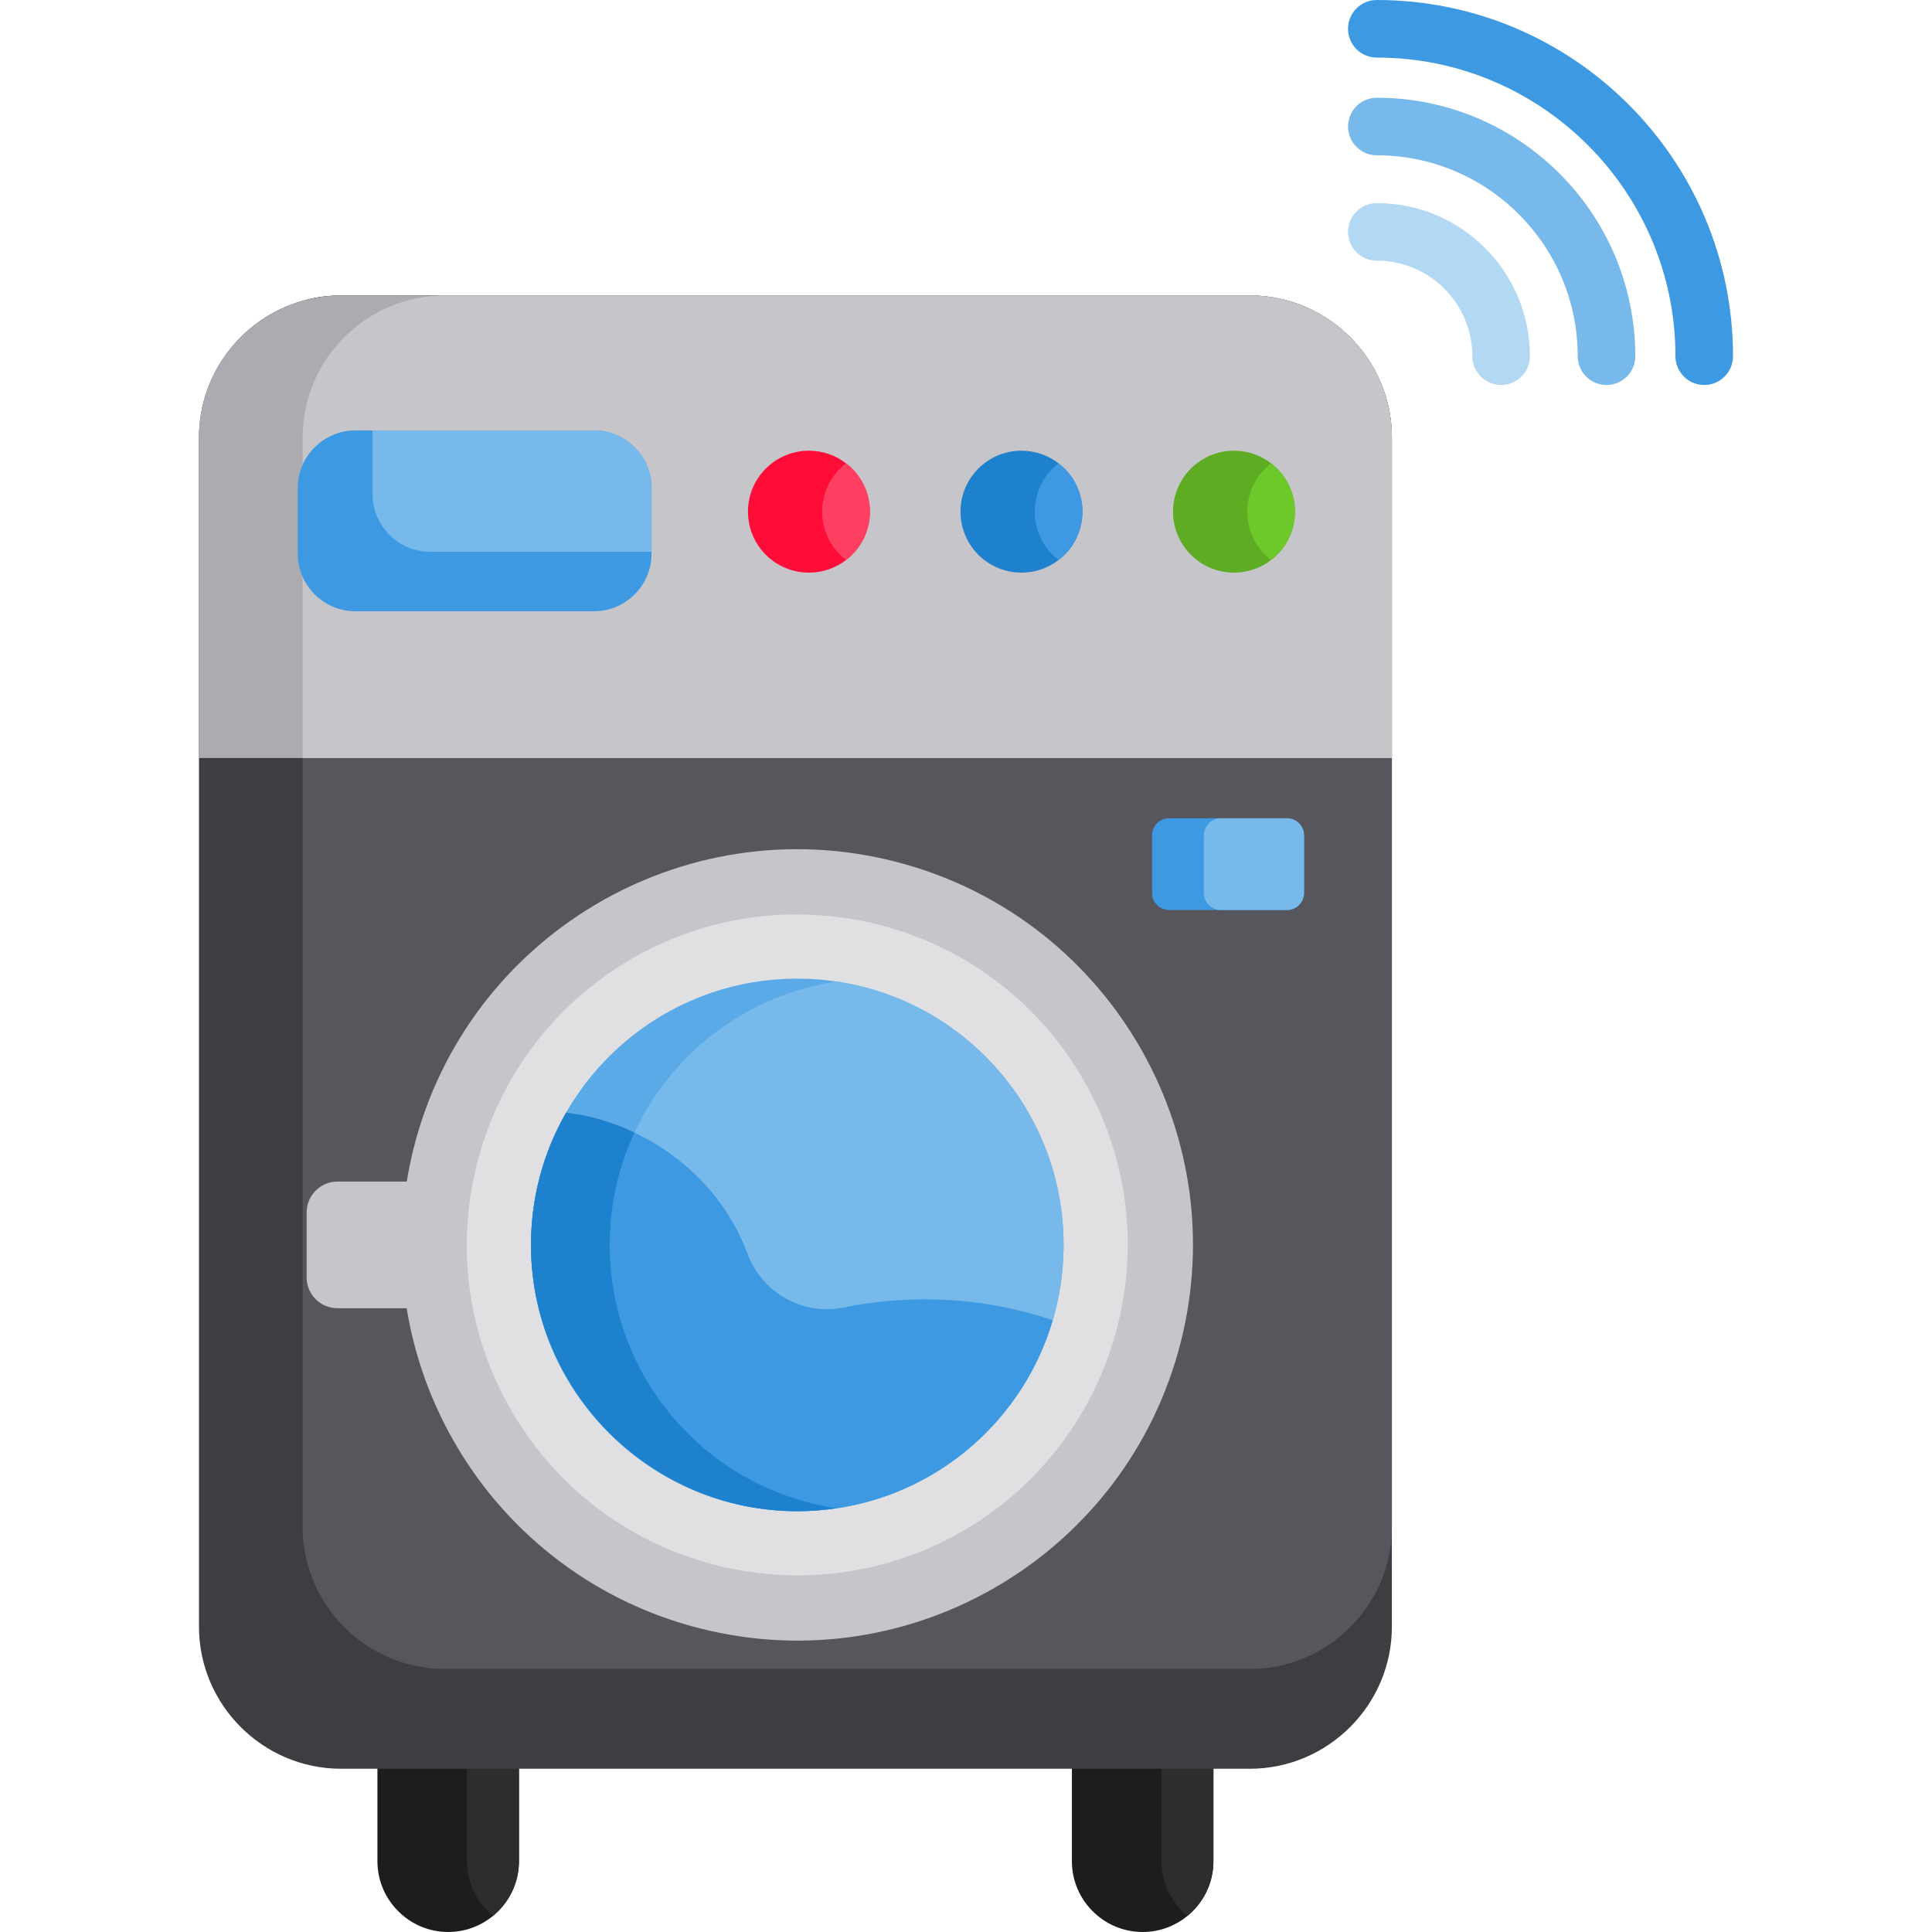 <?xml version="1.0" encoding="iso-8859-1"?>
<!-- Generator: Adobe Illustrator 19.0.0, SVG Export Plug-In . SVG Version: 6.00 Build 0)  -->
<svg version="1.1" id="Capa_1" xmlns="http://www.w3.org/2000/svg" xmlns:xlink="http://www.w3.org/1999/xlink" x="0px" y="0px"
	 viewBox="0 0 512 512" style="enable-background:new 0 0 512 512;" xml:space="preserve">
<g>
	<path style="fill:#1D1D1F;" d="M137.53,443.255v49.997c0,5.819-2.686,11.037-6.887,14.485c-3.235,2.665-7.375,4.262-11.871,4.262
		c-10.305,0-18.748-8.433-18.748-18.748v-49.997c0-10.315,8.443-18.758,18.748-18.758c4.496,0,8.636,1.597,11.871,4.272
		c0.478,0.387,0.936,0.804,1.373,1.241C135.425,433.408,137.53,438.098,137.53,443.255z"/>
	<path style="fill:#1D1D1F;" d="M321.568,443.255v49.997c0,5.819-2.686,11.037-6.887,14.485c-3.235,2.665-7.375,4.262-11.871,4.262
		c-10.315,0-18.748-8.433-18.748-18.748v-49.997c0-10.315,8.433-18.758,18.748-18.758c4.496,0,8.636,1.597,11.871,4.272
		c0.478,0.387,0.936,0.804,1.373,1.241C319.463,433.408,321.568,438.098,321.568,443.255z"/>
</g>
<g>
	<path style="fill:#2D2D30;" d="M137.53,443.255v49.997c0,5.819-2.686,11.037-6.887,14.485c-4.201-3.448-6.887-8.667-6.887-14.485
		v-49.997c0-5.819,2.686-11.047,6.887-14.485c0.478,0.387,0.936,0.804,1.373,1.241C135.425,433.408,137.53,438.098,137.53,443.255z"
		/>
	<path style="fill:#2D2D30;" d="M321.568,443.255v49.997c0,5.819-2.686,11.037-6.887,14.485c-4.201-3.448-6.887-8.667-6.887-14.485
		v-49.997c0-5.819,2.686-11.047,6.887-14.485c0.478,0.387,0.936,0.804,1.373,1.241C319.463,433.408,321.568,438.098,321.568,443.255
		z"/>
</g>
<path style="fill:#3E3D42;" d="M368.86,115.939v315.16c0,20.701-16.937,37.638-37.648,37.638H90.371
	c-20.701,0-37.638-16.937-37.638-37.638v-315.16c0-17.68,12.359-32.623,28.869-36.6c2.818-0.682,5.758-1.038,8.769-1.038h240.841
	C351.923,78.302,368.86,95.239,368.86,115.939z"/>
<path style="fill:#57565C;" d="M368.86,115.939v288.712c0,20.701-16.937,37.638-37.648,37.638H117.837
	c-20.701,0-37.638-16.937-37.638-37.638V89.491c0-3.52,0.488-6.917,1.404-10.152c2.818-0.682,5.758-1.038,8.769-1.038h240.841
	C351.923,78.302,368.86,95.239,368.86,115.939z"/>
<path style="fill:#ACABB1;" d="M368.86,115.939v84.939H52.733v-84.939c0-20.701,16.937-37.638,37.638-37.638h240.841
	C351.923,78.302,368.86,95.239,368.86,115.939z"/>
<path style="fill:#B3D8F4;" d="M397.817,102.028c-4.214,0-7.629-3.416-7.629-7.629c0-13.962-11.358-25.32-25.32-25.32
	c-4.214,0-7.629-3.416-7.629-7.629s3.415-7.629,7.629-7.629c22.375,0,40.579,18.203,40.579,40.579
	C405.447,98.612,402.032,102.028,397.817,102.028z"/>
<path style="fill:#3D9AE2;" d="M451.637,102.028c-4.214,0-7.629-3.416-7.629-7.629c0-43.637-35.501-79.14-79.14-79.14
	c-4.214,0-7.629-3.416-7.629-7.629S360.654,0,364.868,0c52.052,0,94.398,42.346,94.398,94.398
	C459.267,98.612,455.852,102.028,451.637,102.028z"/>
<path style="fill:#78B9EB;" d="M425.739,102.028c-4.214,0-7.629-3.416-7.629-7.629c0-29.357-23.884-53.242-53.242-53.242
	c-4.214,0-7.629-3.416-7.629-7.629s3.415-7.629,7.629-7.629c37.771,0,68.501,30.73,68.501,68.501
	C433.369,98.612,429.954,102.028,425.739,102.028z"/>
<path style="fill:#C6C5CA;" d="M368.86,115.939v84.939H80.199v-84.939c0-20.701,16.937-37.638,37.638-37.638h213.375
	C351.923,78.302,368.86,95.239,368.86,115.939z"/>
<path style="fill:#FF0C38;" d="M230.536,135.603c0,5.218-2.482,9.867-6.327,12.807c-2.726,2.106-6.134,3.347-9.837,3.347
	c-8.921,0-16.154-7.233-16.154-16.154c0-8.931,7.233-16.164,16.154-16.164c3.703,0,7.11,1.241,9.837,3.347
	C228.054,125.725,230.536,130.374,230.536,135.603z"/>
<path style="fill:#1E81CE;" d="M286.86,135.603c0,5.218-2.482,9.867-6.327,12.807c-2.726,2.096-6.144,3.347-9.837,3.347
	c-8.921,0-16.154-7.233-16.154-16.154c0-8.931,7.233-16.164,16.154-16.164c3.693,0,7.11,1.251,9.837,3.347
	C284.378,125.735,286.86,130.374,286.86,135.603z"/>
<path style="fill:#5EAC24;" d="M343.175,135.603c0,5.218-2.472,9.857-6.317,12.807c-2.726,2.096-6.134,3.347-9.837,3.347
	c-8.921,0-16.154-7.233-16.154-16.154c0-8.931,7.233-16.164,16.154-16.164c3.703,0,7.11,1.251,9.837,3.347
	C340.703,125.735,343.175,130.374,343.175,135.603z"/>
<path style="fill:#FF3F62;" d="M230.536,135.603c0,5.218-2.482,9.867-6.327,12.807c-3.845-2.94-6.327-7.589-6.327-12.807
	c0-5.229,2.482-9.877,6.327-12.817C228.054,125.725,230.536,130.374,230.536,135.603z"/>
<path style="fill:#3D9AE2;" d="M286.86,135.603c0,5.218-2.482,9.867-6.327,12.807c-3.845-2.94-6.327-7.589-6.327-12.807
	c0-5.229,2.482-9.877,6.327-12.817C284.378,125.735,286.86,130.374,286.86,135.603z"/>
<path style="fill:#6DC82A;" d="M343.175,135.603c0,5.218-2.472,9.857-6.317,12.807c-3.845-2.94-6.327-7.578-6.327-12.807
	s2.482-9.877,6.327-12.817C340.703,125.735,343.175,130.374,343.175,135.603z"/>
<path style="fill:#3D9AE2;" d="M345.585,221.366v15.279c0,2.482-2.034,4.517-4.517,4.517h-31.249c-2.482,0-4.517-2.034-4.517-4.517
	v-15.279c0-2.482,2.034-4.517,4.517-4.517h31.249C343.551,216.849,345.585,218.884,345.585,221.366z"/>
<path style="fill:#78B9EB;" d="M345.585,221.366v15.279c0,2.482-2.034,4.517-4.517,4.517h-17.517c-2.482,0-4.517-2.034-4.517-4.517
	v-15.279c0-2.482,2.034-4.517,4.517-4.517h17.517C343.551,216.849,345.585,218.884,345.585,221.366z"/>
<path style="fill:#3D9AE2;" d="M172.666,129.306v17.446c0,8.382-6.856,15.238-15.238,15.238H94.145
	c-8.382,0-15.238-6.856-15.238-15.238v-17.446c0-8.382,6.856-15.238,15.238-15.238h63.282
	C165.809,114.068,172.666,120.924,172.666,129.306z"/>
<path style="fill:#C6C5CA;" d="M237.038,228.281c-56.13-14.225-113.164,19.746-127.389,75.877c-0.758,2.991-1.37,5.983-1.858,8.972
	H89.406c-4.476,0-8.138,3.662-8.138,8.138v17.293c0,4.476,3.662,8.138,8.138,8.138h18.363c6.503,39.978,35.992,74.264,77.756,84.849
	c56.13,14.225,113.164-19.746,127.389-75.877C327.14,299.54,293.168,242.506,237.038,228.281z"/>
<path style="fill:#E0E0E2;" d="M286.501,285.111c-11.968-20.092-31.043-34.322-53.713-40.067c-7.09-1.797-14.351-2.708-21.585-2.708
	c-40.067,0-74.935,27.168-84.793,66.069c-5.744,22.67-2.317,46.22,9.65,66.312c11.968,20.092,31.043,34.322,53.713,40.067
	c7.09,1.797,14.352,2.708,21.585,2.708c40.067,0,74.935-27.168,84.792-66.069C301.896,328.753,298.469,305.203,286.501,285.111z"/>
<path style="fill:#5AAAE7;" d="M281.856,329.915c0,35.43-26.112,64.757-60.139,69.793c-3.408,0.509-6.887,0.773-10.437,0.773
	c-38.97,0-70.566-31.595-70.566-70.566s31.595-70.566,70.566-70.566c3.55,0,7.029,0.264,10.437,0.773
	C255.743,265.158,281.856,294.485,281.856,329.915z"/>
<path style="fill:#78B9EB;" d="M281.856,329.915c0,35.43-26.112,64.757-60.139,69.793c-34.037-5.025-60.149-34.362-60.149-69.793
	s26.112-64.767,60.149-69.793C255.743,265.158,281.856,294.485,281.856,329.915z"/>
<path style="fill:#3D9AE2;" d="M278.978,349.867c-8.569,29.167-35.491,50.488-67.407,50.617
	c-38.399,0.155-70.227-31.004-70.846-69.398c-0.213-13.194,3.188-25.571,9.288-36.211c18.696,2.127,39.723,14.961,48.079,37.374
	c3.87,10.381,14.678,16.468,25.532,14.244c6.918-1.417,14.082-2.161,21.42-2.161C256.914,344.333,268.317,346.276,278.978,349.867z"
	/>
<path style="fill:#78B9EB;" d="M172.666,129.306v16.917h-58.684c-8.382,0-15.238-6.856-15.238-15.238v-16.917h58.684
	C165.809,114.068,172.666,120.924,172.666,129.306z"/>
<path style="fill:#1E81CE;" d="M161.568,329.915c0-10.63,2.36-20.721,6.571-29.764c-5.951-2.838-12.156-4.608-18.127-5.279
	c-6.103,10.64-9.501,23.02-9.287,36.214c0.621,38.39,32.45,69.548,70.85,69.396c3.438-0.02,6.836-0.275,10.142-0.773
	C187.68,394.682,161.568,365.345,161.568,329.915z"/>
<g>
</g>
<g>
</g>
<g>
</g>
<g>
</g>
<g>
</g>
<g>
</g>
<g>
</g>
<g>
</g>
<g>
</g>
<g>
</g>
<g>
</g>
<g>
</g>
<g>
</g>
<g>
</g>
<g>
</g>
</svg>
